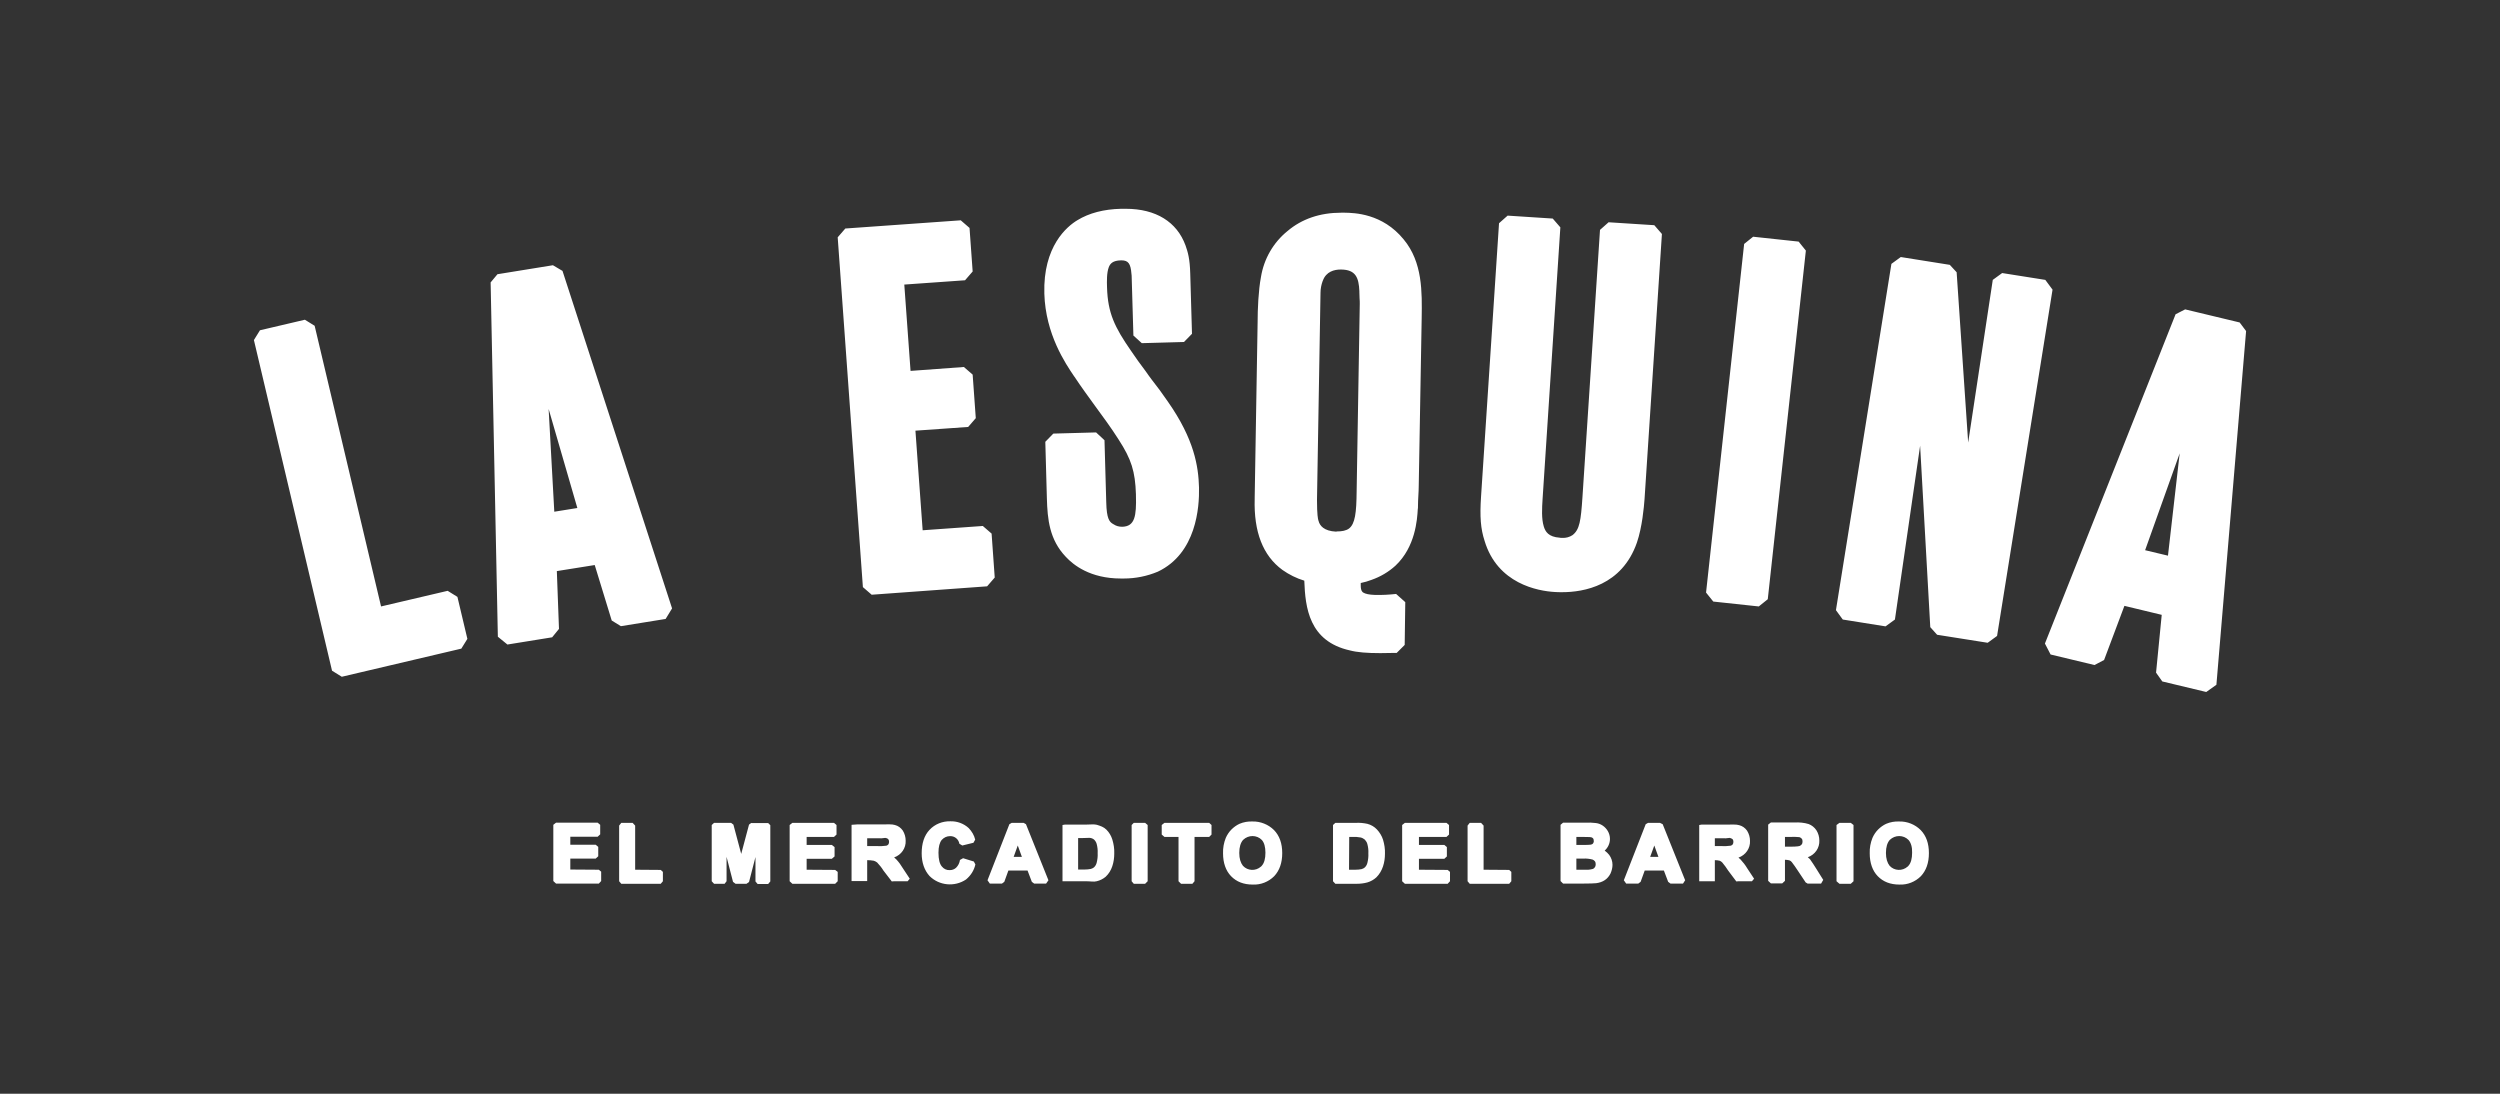 <?xml version="1.0" encoding="utf-8"?>
<!-- Generator: Adobe Illustrator 24.0.3, SVG Export Plug-In . SVG Version: 6.00 Build 0)  -->
<svg version="1.1" id="Layer_1" xmlns="http://www.w3.org/2000/svg" xmlns:xlink="http://www.w3.org/1999/xlink" x="0px" y="0px"
	 viewBox="0 0 1280 560" style="enable-background:new 0 0 1280 560;" xml:space="preserve">
<rect x="0" y="0" width="1280" height="560" fill="#333333" stroke="none"/>
<style type="text/css">
	.st0{fill:#FFFFFF;}
</style>
<title>__LaEsquinaLA_logotipo_white</title>
<path class="st0" d="M306.6,445.3l1.2,1v4.8l-1.2,1.3h-21.9l-1.4-1.3v-28.8l1.4-1.1H306l1.3,1.1v4.9l-1.3,1.2H292v4.1h13l1.3,1.1
	v4.8l-1.3,1.2h-13v5.6L306.6,445.3z M325.2,445.3v-22.6l-1.3-1.4h-5.8l-1.1,1.4v28.5l1.1,1.3h20.2l1.1-1.3v-4.8l-1.1-1L325.2,445.3z
	 M384.7,421.3l-1.2,0.9l-4,15l-4-15l-1.2-0.9h-8.7l-1.2,1.1v28.8l1.2,1.3h5.4l1-1.3v-12.5l3.3,12.8l1.3,1h5.6l1.3-0.9l3.3-12.8v12.5
	l1.1,1.3h5.4l1.1-1.3v-28.8l-1.1-1.1H384.7z M413,445.3v-5.6h12.9l1.4-1.2v-4.8l-1.4-1.1H413v-4.1h14l1.3-1.2v-4.9l-1.3-1.1h-21.3
	l-1.4,1.1v28.8l1.4,1.3h21.9l1.3-1.3v-4.8l-1.3-1L413,445.3z M462.3,444.6l3.5,5.3l-1.1,1.3h-6.9l-1.2,0.1l-4.3-5.6
	c-0.9-1.5-2-2.8-3.2-4.1c-0.5-0.4-1.1-0.7-1.7-0.9c-1.1-0.2-2.3-0.3-3.4-0.3v10.7h-8v-28.8l2.9-0.2h12.2c3.3,0,5.6-0.2,7.1,0.3
	c1.6,0.4,3,1.4,4,2.8c1,1.6,1.5,3.4,1.5,5.2c0.2,3.8-2.2,7.3-5.9,8.6c0.4,0.3,0.7,0.6,1.1,1C460.2,441.4,461.3,442.9,462.3,444.6
	L462.3,444.6z M444,433.2h5c1.6,0.1,3.2,0,4.8-0.2c0.4-0.1,0.7-0.3,1-0.6c0.3-0.4,0.4-0.9,0.4-1.4c0-0.5-0.1-1-0.5-1.4
	c-0.4-0.4-0.9-0.5-1.4-0.6c-1.3,0.2-2.7,0.3-4,0.2H444V433.2z M493.1,439.4l-1.6,0.9c-0.2,1.5-0.9,2.9-2,4c-0.9,0.8-2,1.2-3.2,1.2
	c-1.6,0.1-3.1-0.6-4.1-1.9c-1.1-1.3-1.7-3.6-1.7-7c0-3.1,0.6-5.3,1.7-6.6c1.1-1.2,2.6-1.9,4.2-1.9c2.3-0.1,4.4,1.5,4.8,3.9l1.5,0.9
	l5.7-1.4l0.9-1.6c-0.5-2.2-1.7-4.2-3.3-5.9c-2.6-2.4-6-3.6-9.4-3.5c-4-0.1-7.9,1.4-10.7,4.4c-2.7,2.9-4,6.9-4,12
	c0,4.8,1.4,8.7,4,11.6c5,5,12.9,5.7,18.7,1.8c2.4-2,4.1-4.6,4.8-7.7l-0.8-1.5L493.1,439.4z M525.3,422l11.5,28.7l-1.2,1.7v0l0.2,0
	h-6.3l-1.2-0.9l-2.2-5.8h-9.8l-2.1,5.8l-1.2,0.9h-6.2l-1.2-1.7l11.2-28.7l1.2-0.7h6.1L525.3,422z M521.1,432.9l-2.1,5.8h4.2
	L521.1,432.9z M569.5,429.8c0.7,2.3,1.1,4.7,1,7.2c0,2.2-0.3,4.4-1,6.5c-0.7,2.1-1.8,3.9-3.4,5.4c-1.3,1.1-2.9,1.9-4.6,2.3
	c-1.4,0.4-3.2,0-5.5,0H544v-28.8l1.2-0.2h10.6c2.5,0,4.4-0.3,5.8,0.1c1.9,0.6,3.5,1.1,4.9,2.5C567.9,426.2,568.9,427.9,569.5,429.8
	L569.5,429.8z M552,445.2h3.3c1.1,0,2.1-0.1,3.2-0.3c0.7-0.2,1.3-0.5,1.8-1c0.6-0.6,1-1.4,1.2-2.2c0.4-1.6,0.6-3.2,0.5-4.9
	c0.1-1.6-0.1-3.2-0.5-4.7c-0.2-0.8-0.7-1.6-1.3-2.2c-0.6-0.5-1.3-0.8-2.1-0.9c-0.5-0.1-1.7,0.1-4.5,0.1H552V445.2z M580.5,421.3
	l-1.1,1.1v28.8l1.1,1.3h5.8l1.3-1.3v-28.8l-1.3-1.1H580.5z M596.2,421.3l-1.4,1.1v4.9l1.4,1.2h7.2v22.7l1.3,1.3h5.8l1.1-1.3v-22.7
	h7.5l1.2-1.2v-4.9l-1.2-1.1H596.2z M652.3,425c2.8,2.9,4.2,6.8,4.2,11.8c0,5-1.4,8.9-4.1,11.8c-2.9,2.9-6.9,4.5-11,4.3
	c-4.6,0-8.3-1.4-11.1-4.3c-2.7-2.8-4.1-6.8-4.1-11.7c-0.1-2.7,0.4-5.4,1.4-7.9c0.7-1.6,1.7-3.1,2.9-4.3c1.2-1.2,2.6-2.2,4.1-2.9
	c2.1-0.9,4.4-1.3,6.7-1.2C645.3,420.5,649.4,422.1,652.3,425L652.3,425z M646.1,430.1c-2.6-2.7-6.9-2.7-9.6-0.1c0,0-0.1,0.1-0.1,0.1
	c-1.2,1.4-1.9,3.6-1.9,6.6c0,2.9,0.7,5.1,1.9,6.6c2.4,2.6,6.5,2.8,9.2,0.4c0.1-0.1,0.3-0.2,0.4-0.4c1.3-1.4,1.9-3.7,1.9-6.7
	C647.9,433.7,647.3,431.5,646.1,430.1L646.1,430.1z M708.1,429.9c0.7,2.3,1.1,4.8,1,7.2c0,2.2-0.3,4.4-1,6.5c-0.7,2.1-1.8,4-3.4,5.6
	c-1.3,1.2-2.9,2.1-4.6,2.6c-1.8,0.5-3.7,0.7-5.5,0.7h-10.9l-1.2-1.3v-28.8l1.2-1.1h10.6c2-0.1,3.9,0.1,5.8,0.5
	c1.9,0.5,3.6,1.5,4.9,2.9C706.4,426.2,707.5,428,708.1,429.9L708.1,429.9z M690.7,445.3h3.2c1.1,0,2.2-0.1,3.2-0.3
	c0.7-0.2,1.3-0.5,1.8-1c0.6-0.6,1-1.4,1.2-2.2c0.4-1.6,0.6-3.3,0.5-4.9c0.1-1.6-0.1-3.2-0.5-4.7c-0.2-0.9-0.7-1.6-1.3-2.3
	c-0.6-0.5-1.3-0.9-2.1-1.1c-1.5-0.3-3-0.4-4.5-0.3h-1.4L690.7,445.3z M726.5,445.3v-5.6h13l1.3-1.2v-4.8l-1.3-1.1h-13v-4.1h14.1
	l1.3-1.2v-4.9l-1.3-1.1h-21.3l-1.4,1.1v28.8l1.4,1.3h21.9l1.2-1.3v-4.8l-1.2-1L726.5,445.3z M759.6,445.3v-22.6l-1.3-1.4h-5.8
	l-1.1,1.4v28.5l1.1,1.3h20.2l1.1-1.3v-4.8l-1.1-1L759.6,445.3z M823.9,437.7c1.1,1.5,1.7,3.3,1.7,5.1c0,1.5-0.4,3-1,4.4
	c-0.7,1.4-1.7,2.6-2.9,3.4c-1.3,0.9-2.9,1.4-4.5,1.6c-1,0.1-3.4,0.2-7.1,0.2h-9.8l-1.3-1.3v-28.8l1.3-1.1h11.5
	c1.8-0.1,3.5,0,5.3,0.2c2.6,0.3,4.8,1.9,6.1,4.1c0.7,1.2,1.1,2.6,1.1,4c0,2.3-1,4.5-2.7,6C822.5,436.2,823.3,436.9,823.9,437.7
	L823.9,437.7z M816,430.5c0-0.5-0.1-1-0.4-1.3c-0.4-0.4-0.9-0.6-1.4-0.6c-0.4,0-1.5-0.1-4.8-0.1h-2.3v4.1h2.8c2.7,0,3.7,0,4.1-0.1
	c0.6,0,1.2-0.2,1.6-0.6C815.9,431.5,816.1,431,816,430.5z M807.1,445.3h4.3c1.2,0.1,2.5,0,3.7-0.3c0.6-0.1,1.1-0.4,1.4-0.9
	c0.4-0.5,0.5-1,0.5-1.6c0-0.5-0.1-1.1-0.4-1.5c-0.3-0.4-0.7-0.7-1.2-0.9c-1.5-0.4-3.1-0.6-4.7-0.5h-3.6V445.3z M851.3,422l11.5,28.7
	l-1.1,1.7v0l-0.1,0h-6.3l-1.2-0.9l-2.2-5.8h-9.8l-2.1,5.8l-1.2,0.9h-6.2l-1.2-1.7l11.2-28.7l1.2-0.7h6.1L851.3,422z M847,432.9
	l-2.1,5.8h4.2L847,432.9z M894.6,444.6l3.5,5.3l-1.1,1.3h-6.9l-1.1,0.1l-4.2-5.6c-0.9-1.4-1.9-2.8-3-4.1c-0.4-0.4-0.8-0.7-1.3-0.9
	c-0.8-0.2-1.7-0.3-2.5-0.3v10.8l-1,0h-7v-28.8l1.2-0.2h12.2c3.3,0,5.6-0.2,7.1,0.3c1.6,0.4,3,1.4,4,2.8c1,1.6,1.5,3.4,1.5,5.2
	c0.2,3.8-2.2,7.3-5.9,8.6c0.4,0.3,0.7,0.6,1.1,1C892.4,441.4,893.6,442.9,894.6,444.6L894.6,444.6z M878,433.2h3.3
	c1.6,0.1,3.2,0,4.8-0.2c0.4-0.1,0.7-0.3,1-0.6c0.3-0.4,0.4-0.9,0.4-1.4c0-0.5-0.1-1-0.5-1.4c-0.4-0.3-0.9-0.5-1.4-0.6
	c-1.3,0.2-2.7,0.3-4,0.2H878V433.2z M930,444.9l3.5,5.6l-1.1,1.9h-6.9l-1-0.6l-4.2-6.3c-0.9-1.4-1.9-2.8-2.9-4.1
	c-0.3-0.4-0.7-0.7-1.2-0.9c-0.8-0.2-1.6-0.3-2.3-0.3v10.8l-1.4,1.3h-5.8l-1.4-1.3v-28.8l1.4-1.1h12.2c2.4-0.1,4.8,0.1,7.1,0.8
	c1.6,0.6,3,1.7,4,3.2c1,1.6,1.5,3.4,1.5,5.2c0.2,3.8-2.2,7.3-5.9,8.6c0.4,0.3,0.7,0.6,1.1,1C927.8,441.5,929,443.2,930,444.9
	L930,444.9z M913.8,433.5h2.9c3.6,0,4.6-0.3,4.8-0.4c0.4-0.2,0.8-0.5,1-0.8c0.3-0.4,0.4-0.9,0.4-1.5c0-0.6-0.1-1.1-0.5-1.5
	c-0.4-0.4-0.9-0.7-1.4-0.7c-1.3-0.1-2.7-0.2-4-0.1h-3.1V433.5z M941.8,421.3l-1.5,1.1v28.8l1.5,1.3h5.8l1.4-1.3v-28.8l-1.4-1.1
	H941.8z M983.4,425c2.8,2.9,4.2,6.8,4.2,11.8c0,5-1.4,8.9-4.1,11.8c-2.9,2.9-6.9,4.5-11,4.3c-4.6,0-8.3-1.4-11.1-4.3
	c-2.7-2.8-4.1-6.8-4.1-11.7c-0.1-2.7,0.4-5.4,1.4-7.9c0.7-1.6,1.7-3.1,2.9-4.3c1.2-1.2,2.6-2.2,4.1-2.9c2.1-0.9,4.4-1.3,6.7-1.2
	C976.5,420.5,980.5,422.1,983.4,425L983.4,425z M977.2,430.1c-2.6-2.7-6.9-2.7-9.6-0.1c0,0-0.1,0.1-0.1,0.1
	c-1.2,1.4-1.9,3.6-1.9,6.6c0,2.9,0.7,5.1,1.9,6.6c2.4,2.6,6.5,2.8,9.2,0.4c0.1-0.1,0.3-0.2,0.4-0.4c1.3-1.4,1.9-3.7,1.9-6.7
	C979.1,433.7,978.4,431.5,977.2,430.1z M229.2,302.5l-34.1,8l-34-143.7l-5-3.1l-23,5.4l-3.1,5l40,169.3l5,3.1l61.2-14.4l3.1-5
	l-5.1-21.5L229.2,302.5z M288,138.7l56.1,172.8l-3.3,5.4l-22.9,3.7l-4.7-2.9l-8.7-28.4l-19.4,3.1l1.1,29.6l-3.5,4.3l-22.9,3.7
	l-4.9-4l-3.7-181.4l3.5-4.2l28.4-4.6L288,138.7z M283.8,262l11.8-1.9l-14.7-50.7L283.8,262z M507.7,273.2l-4.5-3.9l-30.8,2.2
	l-3.7-51l27-1.9l3.9-4.5l-1.6-22.3l-4.5-3.9l-27.3,2l-3.2-44.2l31.1-2.2l3.9-4.5l-1.6-22.3l-4.5-3.9l-59.1,4.2l-3.9,4.5l12.9,179.1
	l4.5,3.9l59.1-4.3l3.9-4.5L507.7,273.2z M613.9,249.7c-0.3-10.9-2.4-24.7-15.9-44c-2.9-4.2-5.5-7.8-8.3-11.3
	c-1.1-1.4-2.1-2.9-3.1-4.3c-2.7-3.6-5.2-7-7.6-10.6c-8.3-12-11.8-19.2-12.2-32.3c-0.1-3.2-0.2-7.5,0.9-10.4c0.7-1.8,2-3.4,6.2-3.5
	l0.3,0c3.5,0,4.7,1.7,5.1,6.9c0,0.4,0.1,0.7,0.1,0.9l0.9,30.7l4.3,3.9l21.6-0.6l4.1-4.2l-0.9-30.9c-0.2-7.5-1.2-10.9-2.4-14.3
	c-4.4-12.1-15.2-18.8-30.6-18.8c-0.9,0-1.6,0-2.2,0l-0.2,0c-8.9,0.2-16.4,2.2-22.3,5.8c-5.4,3.2-17.7,13.4-17,37.6
	c0.6,20.9,10.9,35.9,15.2,42.3l0.3,0.4c3.3,5,6.9,9.9,10.3,14.6c4.1,5.6,8.4,11.4,12.2,17.4c6.6,10.2,8.5,16.3,8.9,28.1l0,0.5
	c0.3,10.7-0.6,15.8-6.8,16.1l-0.3,0c-1.6,0-3.1-0.4-4.4-1.3l-0.2-0.1c-1.9-1.1-3.3-2.7-3.5-11.1l-0.9-31.8l-4.3-4l-21.9,0.6
	l-4.1,4.2l0.8,28.9c0.3,10.8,1.3,21.2,9.7,30c3.8,4.1,12.4,11.1,28.2,11.1c0.5,0,1,0,1.5,0c6,0,11.9-1.2,17.4-3.5
	C612.6,283.3,614.1,259.6,613.9,249.7L613.9,249.7z M719.2,330.2l-4.1,4.1l-1.6,0c-2.1,0-4.4,0.1-6.8,0.1c-6.8,0-11.8-0.4-15.6-1.4
	c-20.9-4.7-22.8-21.9-23.3-35.7c-4-1.2-7.8-3.1-11.2-5.5c-10-7.3-14.7-19.5-14.2-36.4l0-0.7l1.5-89.6c0-6.8,0.4-16.3,1.7-23.2
	c1.5-9.3,6.3-17.7,13.6-23.6c7.3-6.2,16.6-9.4,27.5-9.4c0.7,0,1.3,0,1.8,0c4.8,0.1,19.3,0.3,30.2,13.7c9.7,11.7,9.4,26.9,9.2,40.3
	l-1.5,85.5c0,1.8-0.1,3.6-0.2,5.4c-0.1,1.8-0.2,3.6-0.2,5.5l0,0.3c0,0.3,0,0.7-0.1,1.1c-0.3,5.3-1.2,19.3-11.4,28.9
	c-3.5,3.2-7.7,5.7-12.3,7.3c-1.8,0.7-3.6,1.2-5.5,1.6l0,1.3c0,2.7,0.9,3.4,1.3,3.6c1.1,0.7,3.1,1.1,5.9,1.2
	c3.6,0.1,7.3-0.1,10.9-0.5l4.7,4.2L719.2,330.2z M675,266.4l0.1,0.3c0.6,2.4,2.7,5.2,9,5.5l0.3-0.1h0c2.7,0,4.8-0.4,6.3-1.5
	c3.1-2.4,3.8-8,3.9-19.1l1.6-95.9c0-0.9,0-1.9-0.1-2.8c0-1.1-0.1-2.1-0.1-3.2l0-0.5c-0.3-7-1.9-11-9.3-11.1l-0.3,0
	c-3.2,0-7.4,1-9.1,5.7l-0.1,0.2c-0.7,1.9-1.1,4-1.1,6l-1.8,106.1C674.3,263.5,674.8,265.8,675,266.4L675,266.4z M842,255.6
	l8.9-135.8l-3.9-4.5l-23.4-1.5l-4.4,3.9l-9,137.1c-0.8,11.7-1.4,16.4-5.1,19.2c-1.5,1-3.4,1.5-5.2,1.4c-0.6,0-1,0-1.3-0.1
	c-5.8-0.4-7.4-3.1-8.2-5.8c-1.2-3.9-0.9-9.3-0.6-14l9.1-139.1l-3.9-4.5l-23.1-1.5l-4.4,3.9l-9.2,139.9c-0.7,10.5-0.2,16.5,1.8,22.7
	c6.6,22,27.3,25.7,35.9,26.2c1.3,0.1,2.6,0.1,3.8,0.1c11,0,30.6-3.3,38.3-25.4C840.8,269.9,841.7,259.6,842,255.6L842,255.6z
	 M920.9,123.7l-23.3-2.5l-4.6,3.7l-19.5,178.5l3.7,4.6l23.3,2.5l4.6-3.7l19.5-178.5L920.9,123.7z M1047.2,143.3l-22.1-3.5l-4.8,3.5
	l-12.6,83.3l-5.9-87.2l-3.5-3.8l-25.1-4l-4.8,3.5l-28.4,177.3l3.5,4.8l21.9,3.5l4.8-3.5l12.9-89l5.2,92.9l3.5,3.9l25.9,4.1l4.8-3.5
	l28.4-177.3L1047.2,143.3z M1150,169.5l-15.2,181.1l-5.2,3.7l-22.5-5.4l-3.2-4.5l2.9-29.6l-19.1-4.6l-10.4,27.7l-4.9,2.6l-22.5-5.4
	l-2.9-5.6l66.9-168.6l4.9-2.5l27.9,6.7L1150,169.5z M1110,284.5l6-52.4l-17.7,49.6L1110,284.5z"/>
</svg>
